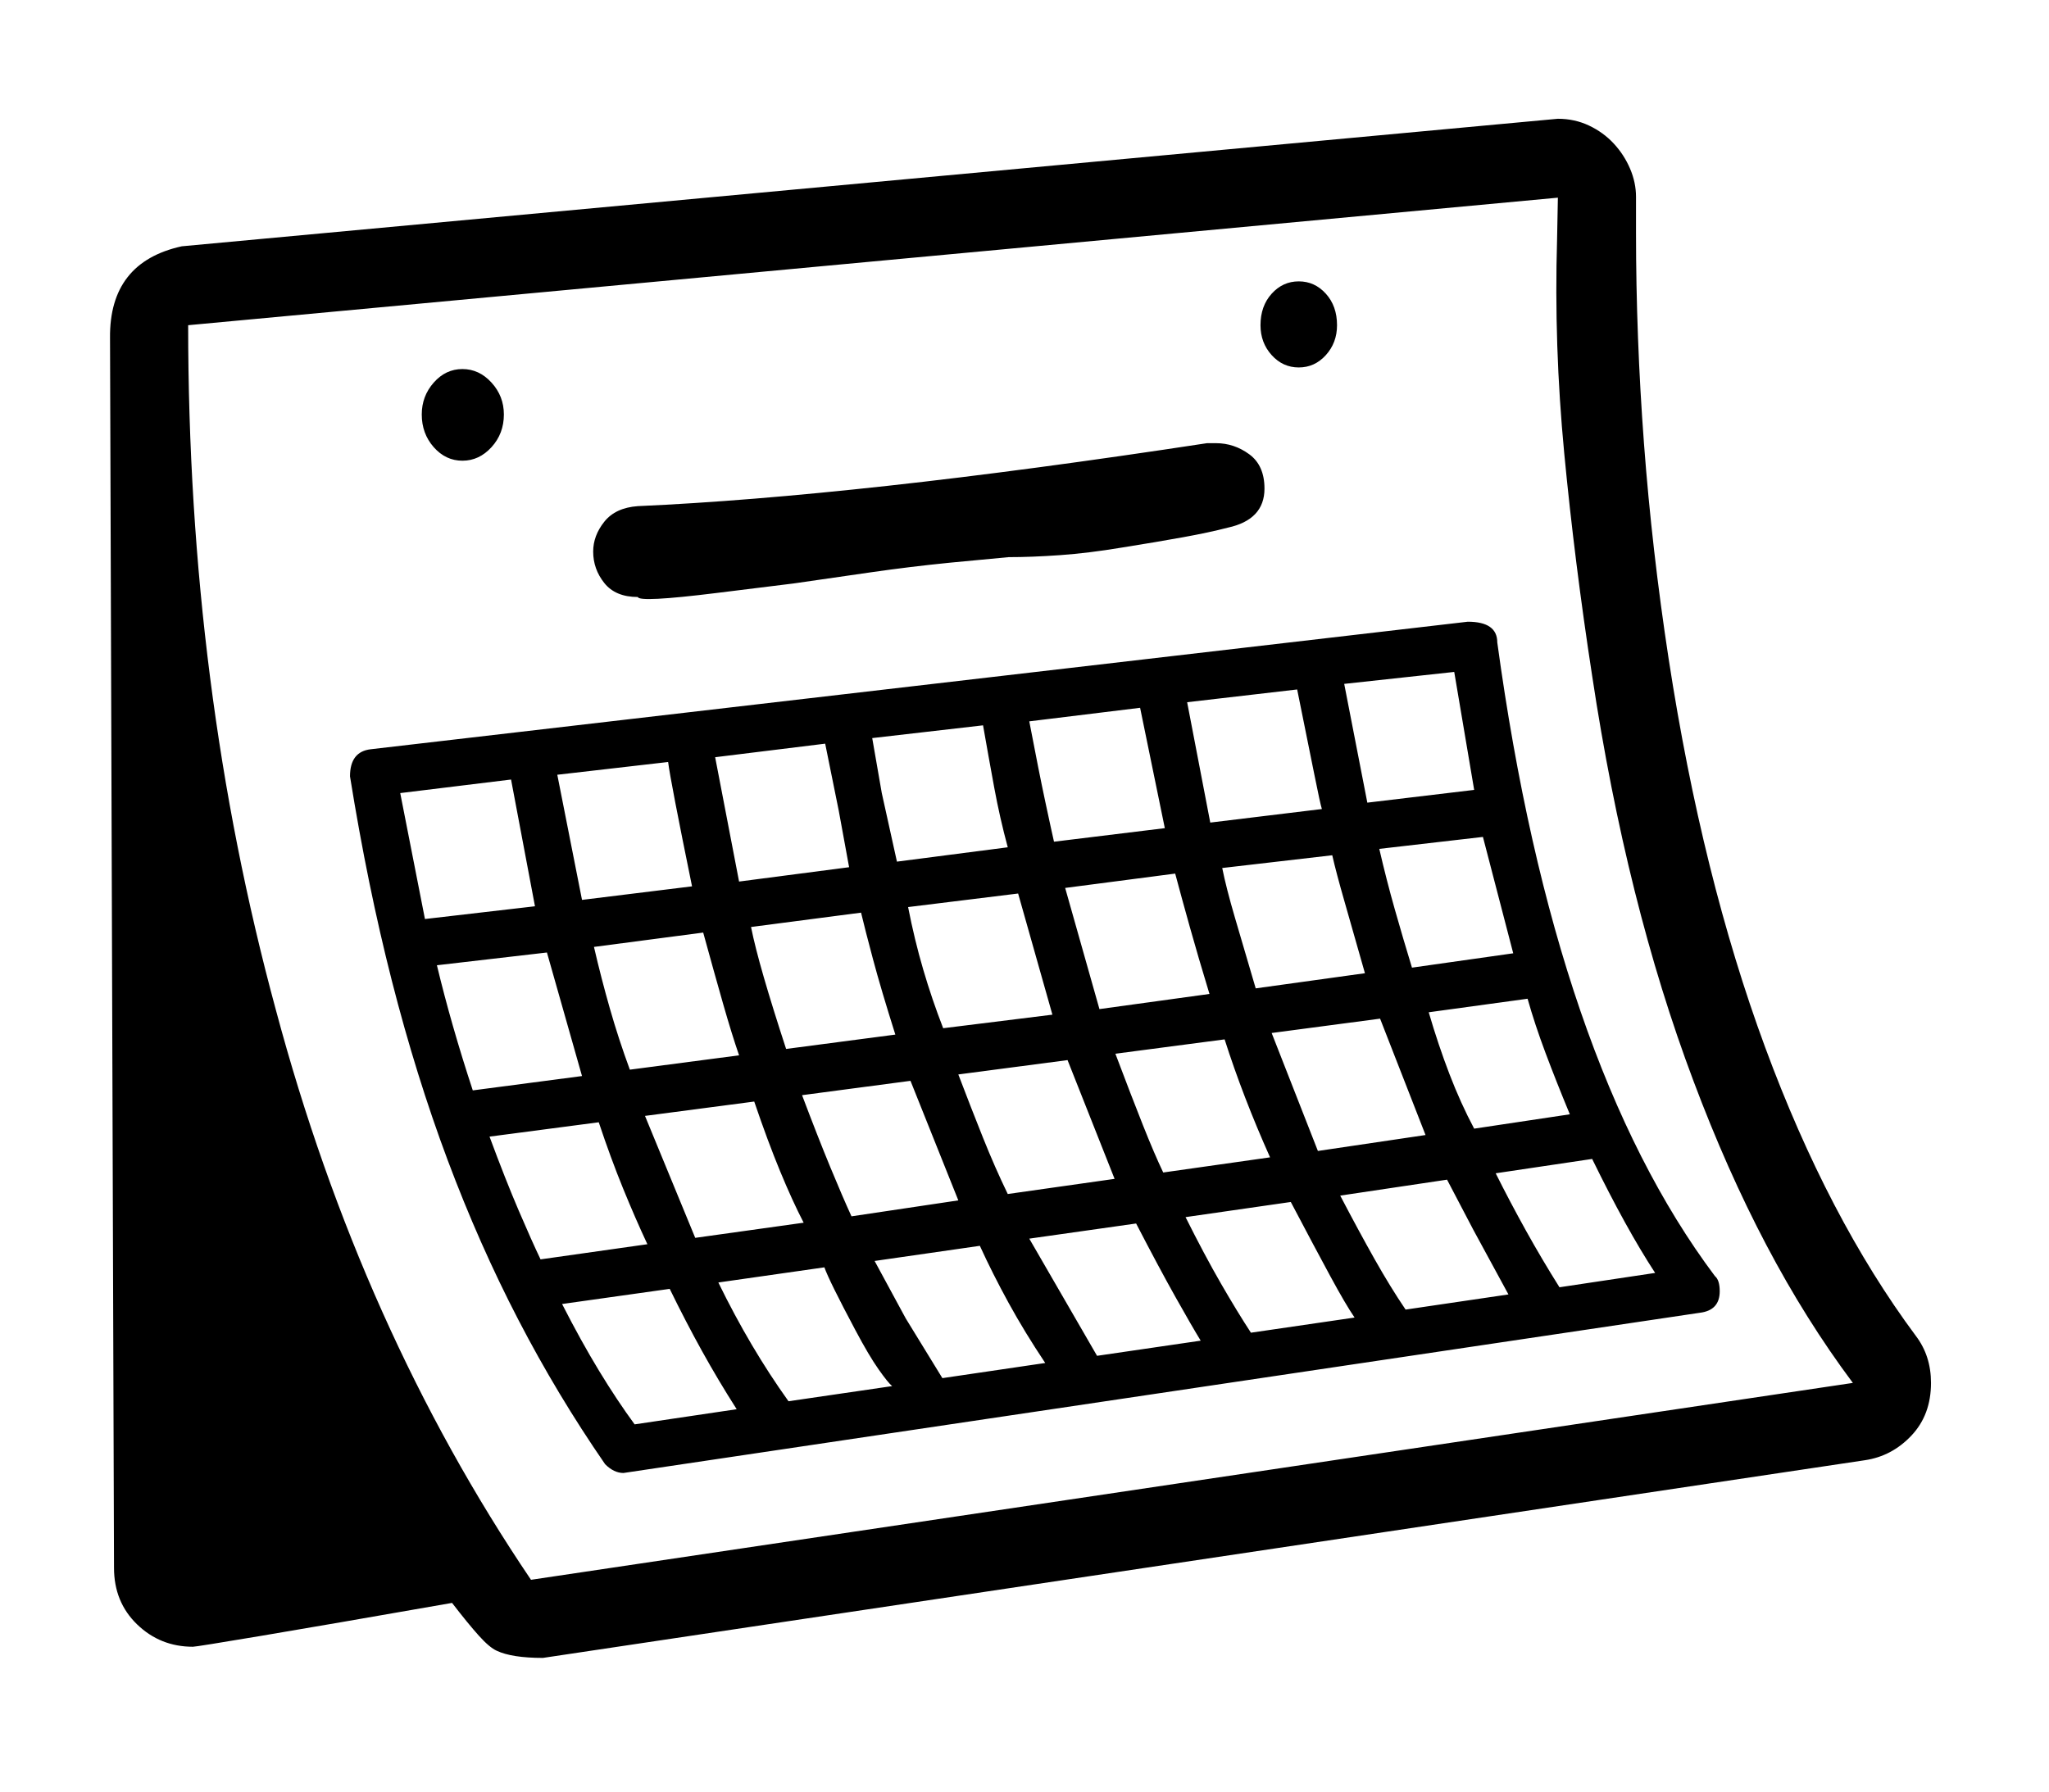 <?xml version="1.0" encoding="UTF-8" standalone="no"?>
<!DOCTYPE svg PUBLIC "-//W3C//DTD SVG 1.1//EN" "http://www.w3.org/Graphics/SVG/1.1/DTD/svg11.dtd">
<svg xmlns="http://www.w3.org/2000/svg" xmlns:xlink="http://www.w3.org/1999/xlink" version="1.1" viewBox="-30 -210 2570 2248">
  <g transform="matrix(1 0 0 -1 0 1638)">
   <path fill="currentColor" d="M1599 1387q-20 0 -34 15.5t-14 37.5q0 24 14 39.5t34 15.5t34 -15.5t14 -39.5q0 -22 -14 -37.5t-34 -15.5zM550 1270q-21 0 -36 17t-15 41q0 23 15 40t36 17t36.5 -17t15.5 -40q0 -24 -15.5 -41t-36.5 -17zM1926 233l120 18q-36 55 -79 143l-121 -18q18 -36 38 -72 t42 -71zM1819 432l120 18q-17 41 -30.5 77t-22.5 68l-124 -17q12 -41 26 -77.5t31 -68.5zM1741 634l127 18l-38 146l-130 -15q9 -39 19.5 -76t21.5 -73zM1785 368l-134 -20q23 -44 43 -79.5t39 -63.5l129 19l-44 81zM1589 340l-132 -19q24 -48 44.5 -83.5t37.5 -61.5l130 19 q-11 16 -30.5 52t-49.5 93zM1794 1005l-138 -15l29 -149l134 16zM1346 147l130 19q-11 18 -31.5 54.5t-49.5 92.5l-134 -19zM1152 119l129 19q-26 39 -46 75.5t-36 71.5l-132 -19l39 -72zM1623 404l135 20l-57 146l-136 -18zM1597 983l-138 -16l29 -151l140 17 q-2 6 -9.5 43.5t-21.5 106.5zM1004 258l-133 -19q40 -82 88 -149l130 19q-5 4 -17 21t-29 49q-33 62 -39 79zM1506 544l-137 -18q20 -53 34.5 -89.5t25.5 -59.5l134 19q-34 76 -57 148zM1545 608l137 19q-15 53 -25.5 89.5t-15.5 58.5l-138 -16q5 -25 16 -62.5t26 -88.5z M810 231l-135 -19q24 -47 46.5 -84t44.5 -67l128 19q-23 36 -43.5 73t-40.5 78zM1400 960l-139 -17q12 -63 20 -100.5t11 -50.5l139 17zM1234 350l134 19l-59 149l-137 -18q16 -42 31 -79.5t31 -70.5zM1444 752l-138 -18l43 -152l138 19q-14 46 -24.5 83.5t-18.5 67.5z M1038 322l134 20l-60 150l-136 -18q20 -53 35.5 -90.5t26.5 -61.5zM916 466l-137 -18l63 -153l136 19q-14 27 -29.5 64.5t-32.5 87.5zM1153 558l137 17l-43 152l-138 -17q8 -41 19 -78.5t25 -73.5zM1050 703l-138 -18q5 -25 16 -63t28 -90l137 18q-18 57 -28 94.5t-15 58.5z M1005 915l-138 -17l30 -156l138 18l-13 71zM1203 938l-139 -16l12 -69l19 -86l139 18q-10 37 -17 75t-14 78zM852 678l-137 -18q9 -39 20 -77.5t25 -76.5l137 18q-9 26 -20 64.5t-25 89.5zM721 440l-137 -18q20 -54 36.5 -92.5t27.5 -61.5l134 19q-15 32 -30.5 70t-30.5 83z M808 892l-139 -16l31 -157l138 17q-27 132 -30 156zM656 653l-138 -16q18 -75 45 -157l137 18zM611 870l-139 -17l31 -158l138 16zM770 1099q-28 0 -42 17.5t-14 39.5q0 20 14 37.5t42 19.5q136 6 313.5 25.5t400.5 53.5h11q23 0 42 -14t19 -43q0 -39 -46 -49 q-23 -6 -56 -12t-77 -13q-42 -7 -77.5 -9.5t-64.5 -2.5l-74 -7q-50 -5 -98.5 -12l-97 -14t-97 -12t-98.5 -5zM2127 228q0 -24 -25 -27l-1350 -201q-12 0 -23 11q-60 87 -109 181.5t-88.5 200t-70 225t-52.5 256.5q0 31 26 34l1376 160q37 0 37 -26q72 -527 273 -795 q6 -5 6 -19zM636 -134l1658 247q-59 79 -108.5 173t-91.5 206q-84 223 -127 508q-22 143 -35 279t-9 269l1 52l-1718 -160q0 -454 110 -859q107 -400 320 -715zM2392 113q0 -40 -24.5 -66t-58.5 -31l-1658 -248q-39 0 -58 9q-9 4 -22.5 19t-33.5 41q-160 -28 -240.5 -41.5 t-84.5 -13.5q-41 0 -70 28t-29 71l-5 1543q-1 95 90 115l1726 160q21 0 39 -8.5t31 -22.5t20.5 -31.5t7.5 -35.5v-45q0 -131 10 -264.5t31 -270.5q42 -273 121 -487t189 -362q19 -25 19 -59z"/>
  </g>

</svg>
